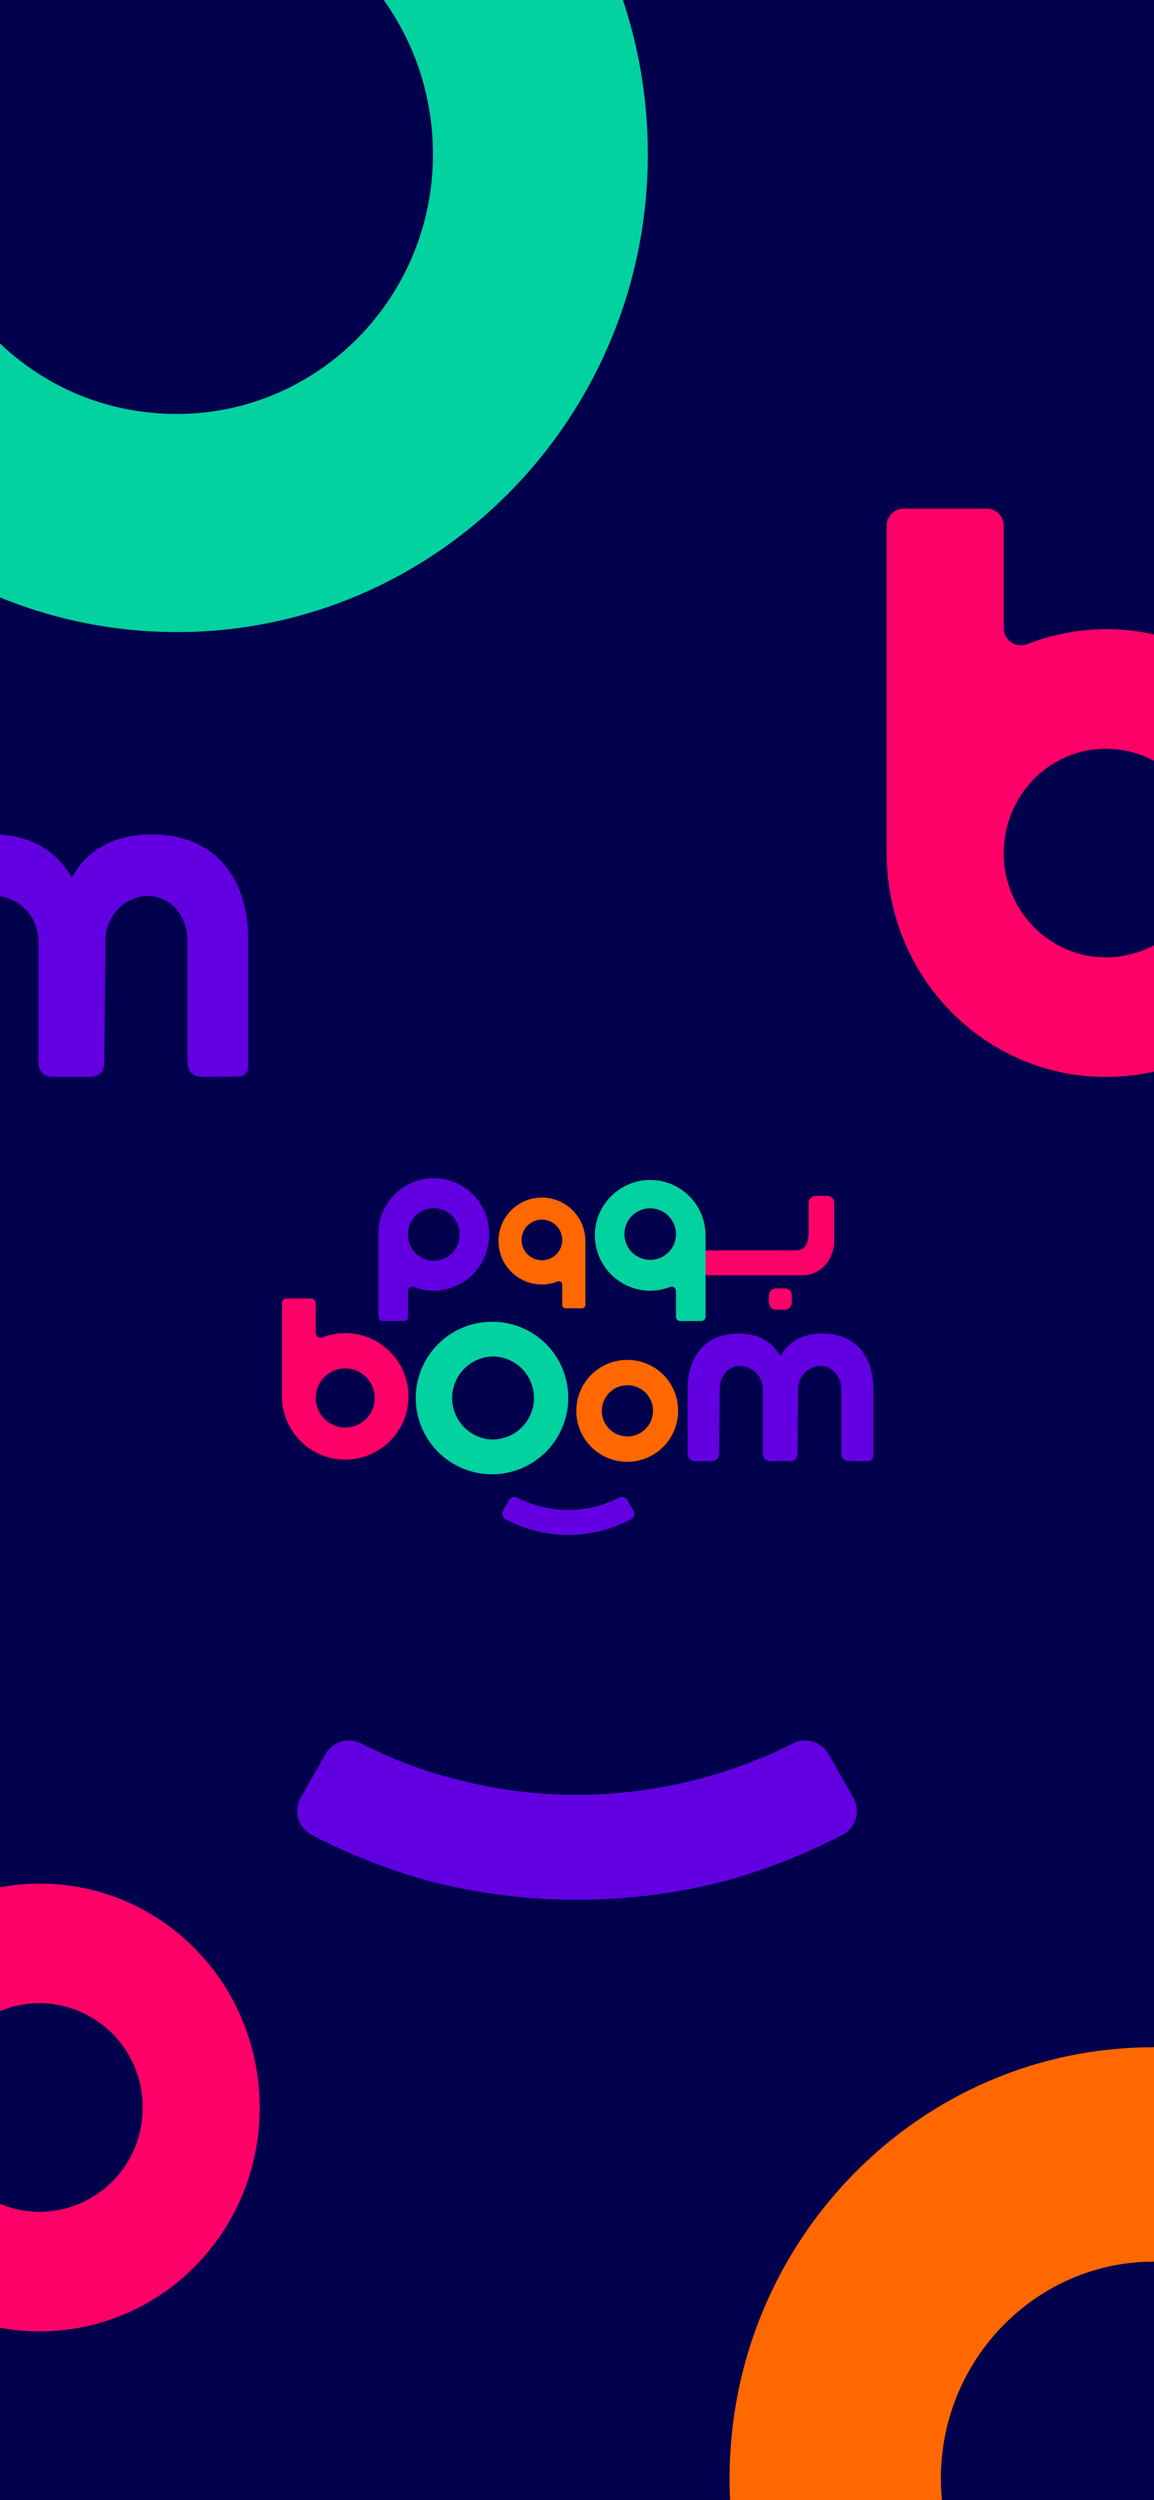 <svg height="812" width="375" xmlns="http://www.w3.org/2000/svg" xmlns:xlink="http://www.w3.org/1999/xlink"><clipPath id="a"><path d="m0 0h375v812h-375z"/></clipPath><g clip-path="url(#a)"><path d="m0 0h375v812h-375z" fill="#00004c"/><path d="m471.793 216.381a13.5 13.5 0 0 0 -1.8 26.856 13.475 13.475 0 1 0 1.8-26.856zm0-11.263a24.765 24.765 0 1 0 24.367 24.808 24.608 24.608 0 0 0 -24.367-24.808z" fill="#02d1a0" fill-rule="evenodd" transform="translate(-311.518 224.174)"/><path d="m527.784 228.656a8.309 8.309 0 1 0 8.168 8.332 8.27 8.27 0 0 0 -8.168-8.332zm0-8.238a16.548 16.548 0 1 0 16.337 16.569 16.449 16.449 0 0 0 -16.337-16.569z" fill="#ff6700" fill-rule="evenodd" transform="translate(-323.759 221.255)"/><path d="m523.811 279.827a2.066 2.066 0 0 1 -.83 2.886 44.656 44.656 0 0 1 -8.815 3.491 43.931 43.931 0 0 1 -23.029 0 45.8 45.8 0 0 1 -8.815-3.491 2.143 2.143 0 0 1 -.83-2.886l1.892-3.352a2.04 2.04 0 0 1 2.723-.838 35.686 35.686 0 0 0 7.107 2.746 36.064 36.064 0 0 0 18.875 0 35.7 35.7 0 0 0 7.107-2.746 2.028 2.028 0 0 1 2.723.838z" fill="#6200e2" transform="translate(-317.986 210.764)"/><path d="m413.245 237.679a9.664 9.664 0 0 1 -9.553-9.728 9.6 9.6 0 1 1 9.553 9.728zm0-30.672a20.372 20.372 0 0 0 -7.338 1.4 1.623 1.623 0 0 1 -2.215-1.49v-9.541a1.584 1.584 0 0 0 -1.615-1.629h-7.754a1.574 1.574 0 0 0 -1.569 1.629v30.579a20.541 20.541 0 1 0 20.491-20.945z" fill="#ff0068" fill-rule="evenodd" transform="translate(-301.105 225.963)"/><path d="m599.339 209.835c-5.63 0-10.661 2.187-13.476 7.26h-.138c-3-5.073-7.753-7.26-13.476-7.26-11.168 0-16.614 7.632-16.614 18.058v20.992a2.335 2.335 0 0 0 2.307 2.373h4.985c.231 0 2.908.279 2.908-2.42l.231-20.852c0-4.933 3.369-7.679 6.737-7.632a7.692 7.692 0 0 1 7.292 7.819v20.573a2.4 2.4 0 0 0 2.815 2.513h5.769c2.169 0 2.677-1.117 2.677-2.7l.185-20.573a7.553 7.553 0 0 1 7.061-7.632c3.507-.093 6.968 2.746 6.968 7.819v20.2c0 1.583.462 2.886 2.585 2.886l5.953-.046c.877 0 1.846-.186 1.846-1.909v-21.41c0-10.426-5.445-18.058-16.614-18.058z" fill="#6200e2" transform="translate(-332.181 223.274)"/><path d="m581.688 189.282v-2.373a2.284 2.284 0 0 1 2.307-2.28h2.815a2.275 2.275 0 0 1 2.262 2.28v2.373a2.275 2.275 0 0 1 -2.262 2.281h-2.815a2.285 2.285 0 0 1 -2.307-2.281zm18.552-12.566a9.84 9.84 0 0 1 -8.122 3.63h-36.275a2.275 2.275 0 0 1 -2.261-2.28v-3.446a2.315 2.315 0 0 1 2.261-2.326h34.474c2.815 0 4.246-1.955 4.246-5.865v-9.588a2.275 2.275 0 0 1 2.262-2.281h3.784a2.275 2.275 0 0 1 2.262 2.281v11.915a12.15 12.15 0 0 1 -2.631 7.959z" fill="#ff0068" transform="translate(-331.789 233.82)"/><path d="m457.83 165.731a8.378 8.378 0 1 1 -16.752 0 8.377 8.377 0 1 1 16.752 0zm9.6 0a17.978 17.978 0 1 0 -35.952 0v26.762a1.436 1.436 0 0 0 1.431 1.4h6.784a1.4 1.4 0 0 0 1.385-1.4v-8.378a1.419 1.419 0 0 1 1.938-1.3 17.29 17.29 0 0 0 6.415 1.211 18.1 18.1 0 0 0 18-18.291z" fill="#6200e2" fill-rule="evenodd" transform="translate(-308.493 235.17)"/><path d="m536.392 157.26a8.427 8.427 0 0 1 8.353 8.472 8.377 8.377 0 1 1 -8.353-8.472zm0 26.763a17.286 17.286 0 0 0 6.415-1.211 1.419 1.419 0 0 1 1.938 1.3v8.378a1.426 1.426 0 0 0 1.385 1.4h6.784a1.436 1.436 0 0 0 1.431-1.4v-26.759a17.978 17.978 0 1 0 -17.952 18.291z" fill="#02d1a0" fill-rule="evenodd" transform="translate(-325.076 235.17)"/><path d="m493.838 162.3a6.658 6.658 0 0 1 6.554 6.7 6.6 6.6 0 1 1 -6.554-6.7zm0 21.085a14.028 14.028 0 0 0 5.031-.978 1.107 1.107 0 0 1 1.523 1.024v6.563a1.128 1.128 0 0 0 1.107 1.118h5.308a1.1 1.1 0 0 0 1.108-1.118v-20.994a14.124 14.124 0 1 0 -14.076 14.382z" fill="#ff6700" fill-rule="evenodd" transform="translate(-317.688 233.809)"/><path d="m3028.19-1547.283a8.775 8.775 0 0 1 -3.525 12.117 199.89 199.89 0 0 1 -37.4 14.764 191.559 191.559 0 0 1 -48.97 6.291 191.054 191.054 0 0 1 -48.709-6.291 199.835 199.835 0 0 1 -37.4-14.764 8.775 8.775 0 0 1 -3.525-12.117l8-14.08a8.786 8.786 0 0 1 11.6-3.539 145.705 145.705 0 0 0 30.187 11.469 155.374 155.374 0 0 0 39.852 5.242 157.376 157.376 0 0 0 40.113-5.242 151.466 151.466 0 0 0 30.2-11.49 8.782 8.782 0 0 1 11.578 3.549z" fill="#6200e2" transform="translate(-2750.924 2131.117)"/><g fill-rule="evenodd"><path d="m2724.911-1640.269c-48.961 0-87.782 42.367-83.437 92.915 3.478 38.86 33.606 70.707 72.139 75.675 50.989 6.72 94.446-33.308 94.446-83.564 0-47.041-37.373-85.025-83.147-85.025zm0-70.707c-84.885 0-153.546 69.539-153.546 155.732 0 85.61 68.661 155.15 153.546 155.15 84.306 0 152.967-69.539 152.967-155.15 0-86.193-68.661-155.732-152.967-155.732z" fill="#02d1a0" transform="translate(-2667.365 1605.383)"/><path d="m3178.984-1465.7c-37.847 0-69.06 31.48-69.06 70.436s31.213 70.042 69.06 70.042c38.236 0 69.059-31.086 69.059-70.042s-30.823-70.436-69.059-70.436zm0-69.649c-76.084 0-137.73 62.959-137.73 140.085s61.647 139.69 137.73 139.69 138.119-62.566 138.119-139.69-62.037-140.085-138.119-140.085z" fill="#ff6700" transform="translate(-2804.178 2200.252)"/><path d="m3318.675-1649.456c-18.284 0-33.2-15.205-33.2-33.807 0-18.763 14.915-33.969 33.2-33.969a33.686 33.686 0 0 1 33.521 33.969 33.65 33.65 0 0 1 -33.521 33.807zm0-106.6a70.811 70.811 0 0 0 -25.5 4.853 5.638 5.638 0 0 1 -7.7-5.176v-33.16a5.505 5.505 0 0 0 -5.614-5.661h-26.945a5.471 5.471 0 0 0 -5.454 5.661v106.273c0 40.115 31.757 72.628 71.212 72.628 39.777 0 71.533-32.513 71.533-72.628 0-40.277-31.756-72.79-71.533-72.79z" fill="#ff0068" transform="translate(-2959.313 1960.398)"/><path d="m3318.675-1649.456c-18.284 0-33.2-15.205-33.2-33.807 0-18.763 14.915-33.969 33.2-33.969a33.686 33.686 0 0 1 33.521 33.969 33.65 33.65 0 0 1 -33.521 33.807zm0-106.6a70.811 70.811 0 0 0 -25.5 4.853 5.638 5.638 0 0 1 -7.7-5.176v-33.16a5.505 5.505 0 0 0 -5.614-5.661h-26.945a5.471 5.471 0 0 0 -5.454 5.661v106.273c0 40.115 31.757 72.628 71.212 72.628 39.777 0 71.533-32.513 71.533-72.628 0-40.277-31.756-72.79-71.533-72.79z" fill="#ff0068" transform="translate(-3305.835 2367.814)"/></g><path d="m3085.665-1807.117c-10.7 0-20.266 4.158-25.618 13.8h-.263c-5.7-9.645-14.739-13.8-25.618-13.8-21.23 0-31.583 14.511-31.583 34.33v39.9a4.439 4.439 0 0 0 4.387 4.513h9.475c.438 0 5.527.531 5.527-4.6l.439-39.639c0-9.379 6.4-14.6 12.808-14.511 6.843.089 13.862 6.1 13.862 14.865v39.108c0 5.309 5 4.778 5.351 4.778h10.968c4.123 0 5.088-2.124 5.088-5.132l.351-39.108c.088-8.494 6.755-14.334 13.423-14.511s13.247 5.221 13.247 14.865v38.4c0 3.008.878 5.486 4.913 5.486l11.318-.089c1.667 0 3.509-.354 3.509-3.627v-40.7c0-19.819-10.352-34.33-31.583-34.33z" fill="#6200e2" transform="translate(-3036.583 2078.117)"/></g></svg>